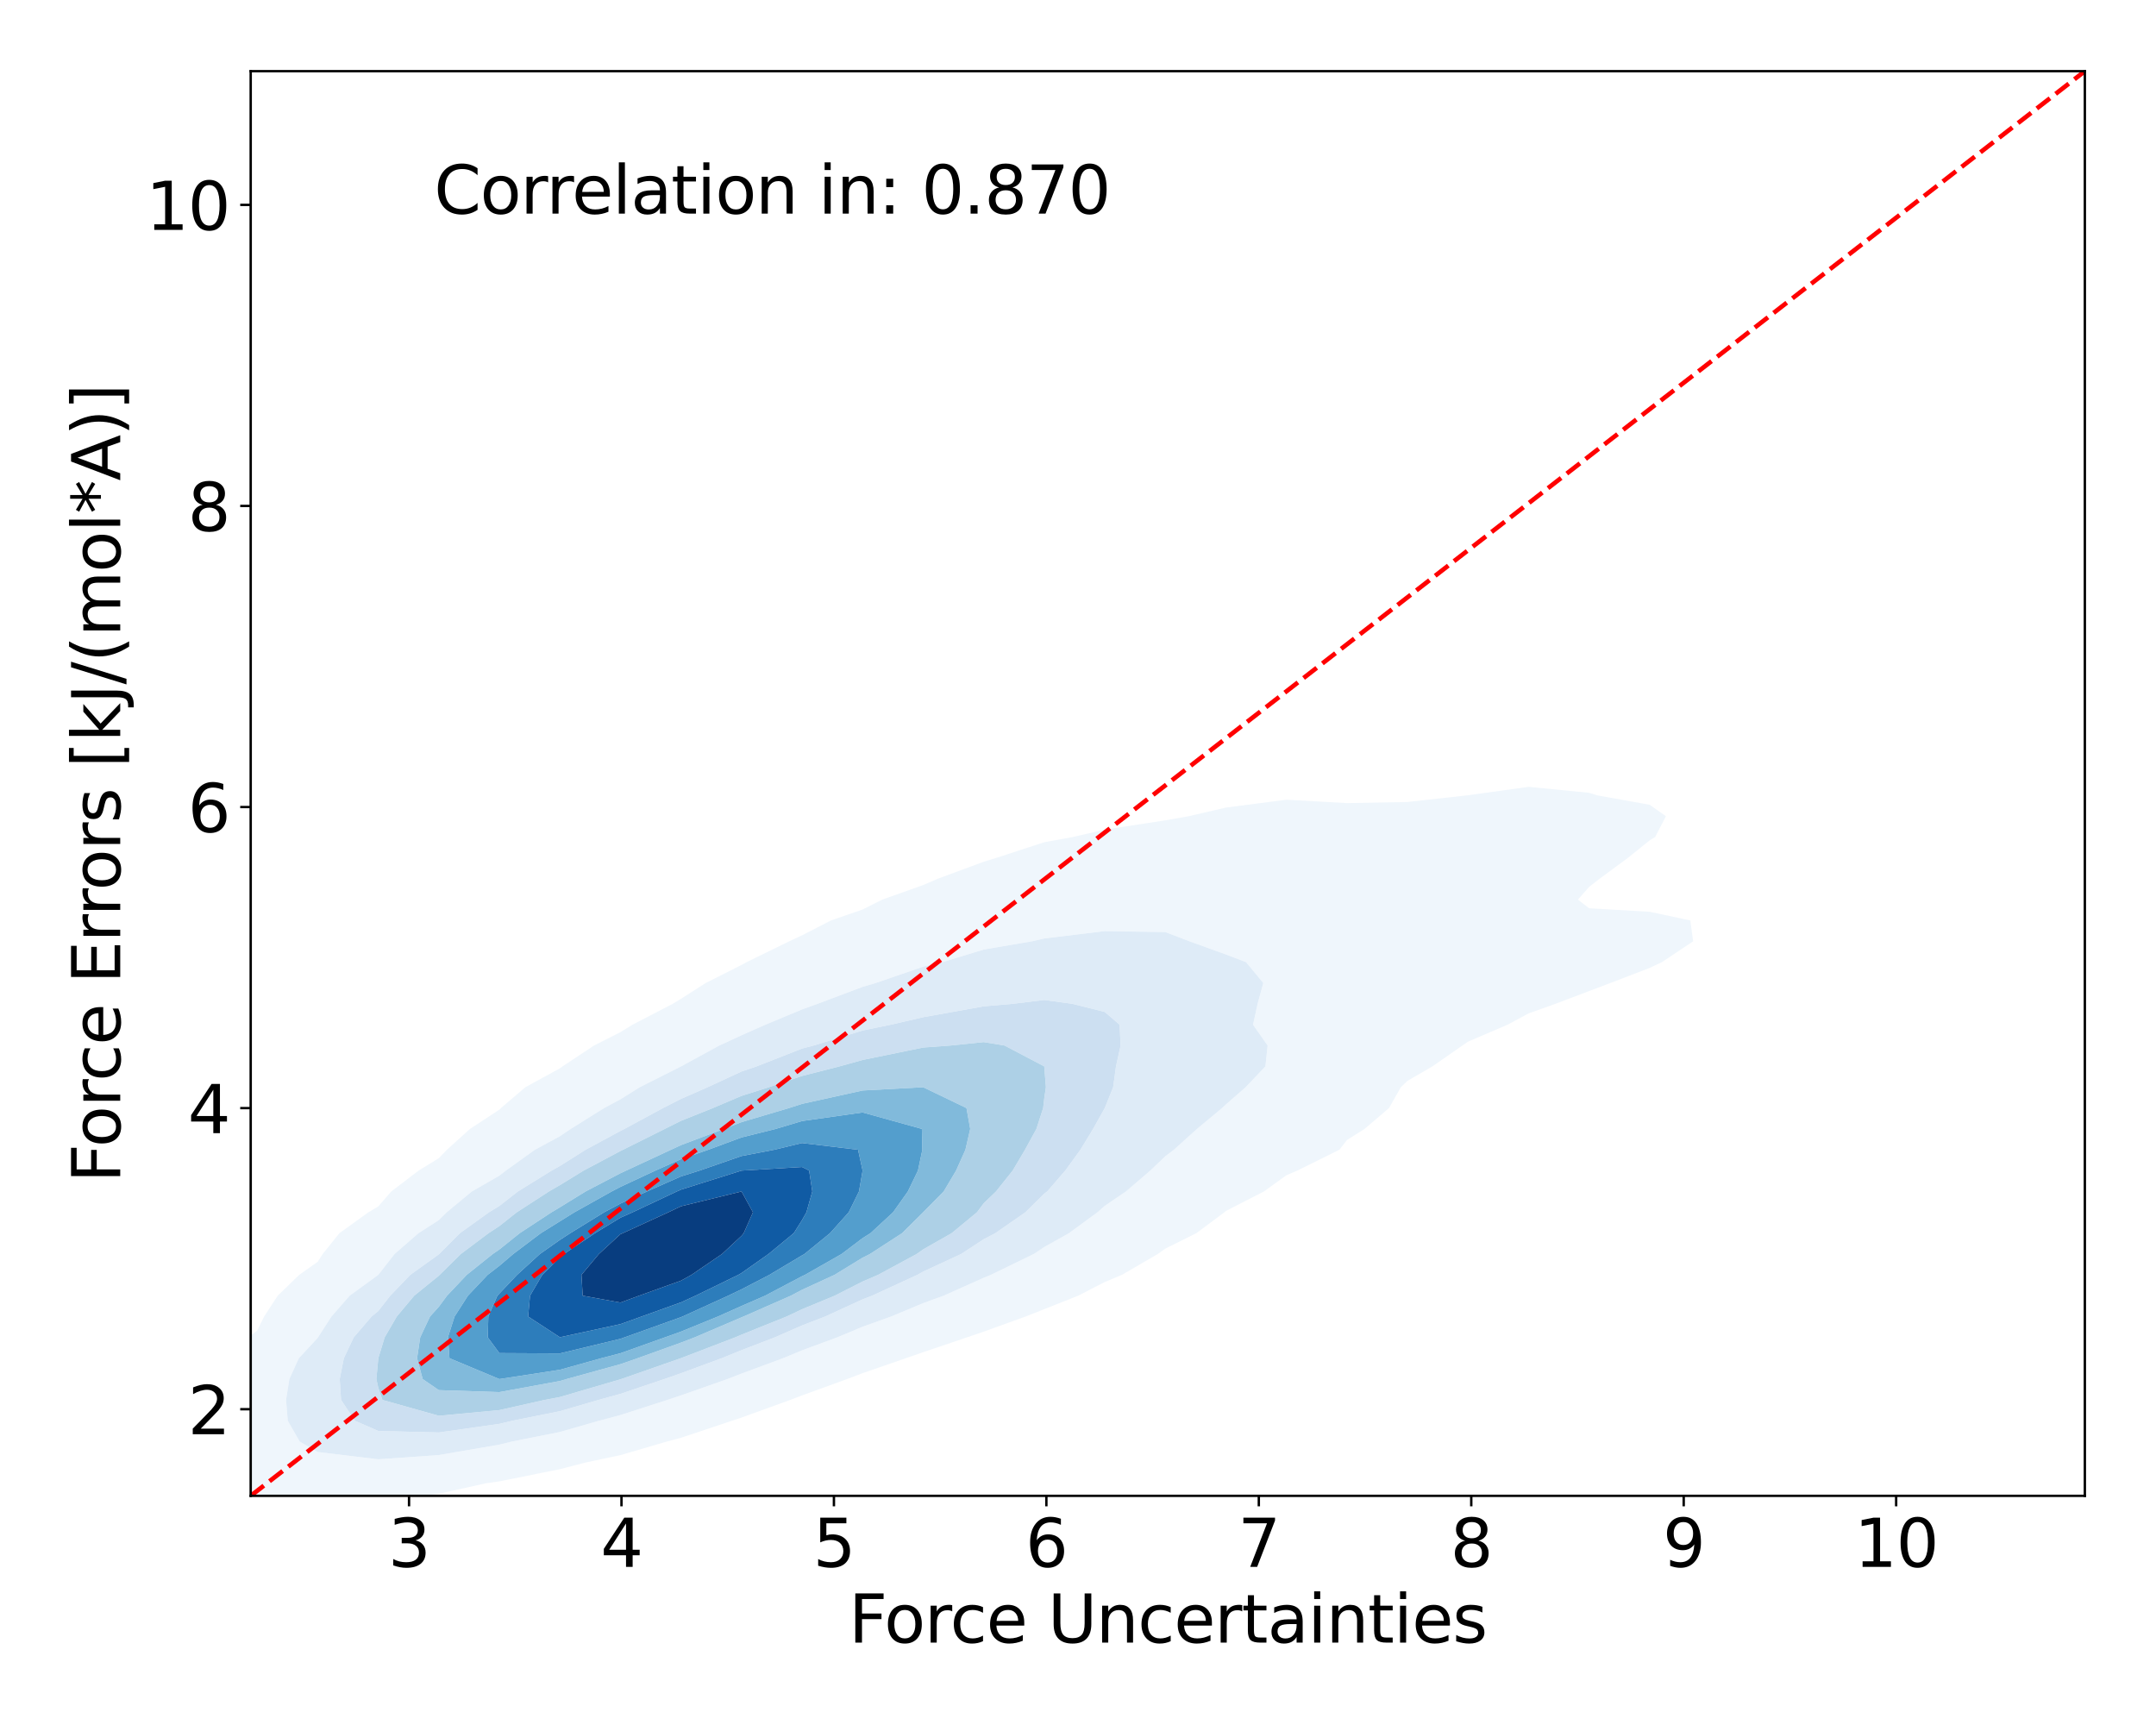 <?xml version="1.0" encoding="utf-8" standalone="no"?>
<!DOCTYPE svg PUBLIC "-//W3C//DTD SVG 1.1//EN"
  "http://www.w3.org/Graphics/SVG/1.1/DTD/svg11.dtd">
<svg xmlns:xlink="http://www.w3.org/1999/xlink" width="720pt" height="576pt" viewBox="0 0 720 576" xmlns="http://www.w3.org/2000/svg" version="1.1">
 <defs>
  <style type="text/css">*{stroke-linejoin: round; stroke-linecap: butt}</style>
 </defs>
 <g id="figure_1">
  <g id="patch_1">
   <path d="M 0 576 
L 720 576 
L 720 0 
L 0 0 
z
" style="fill: #ffffff"/>
  </g>
  <g id="axes_1">
   <g id="patch_2">
    <path d="M 83.72 499.48 
L 696.24 499.48 
L 696.24 23.76 
L 83.72 23.76 
z
" style="fill: #ffffff"/>
   </g>
   <g id="QuadContourSet_1">
    <path d="M 85.888 501.336 
L 106.106 502.157 
L 126.324 501.136 
L 146.543 498.776 
L 162.257 495.293 
L 166.761 494.642 
L 186.979 490.575 
L 195.644 488.332 
L 207.197 485.881 
L 222.624 481.371 
L 227.416 480.09 
L 244.431 474.41 
L 247.634 473.341 
L 263.898 467.45 
L 267.852 465.944 
L 282.857 460.489 
L 288.07 458.511 
L 302.491 453.528 
L 308.288 451.514 
L 322.894 446.567 
L 328.507 444.661 
L 342.48 439.607 
L 348.725 437.141 
L 360.066 432.646 
L 368.943 428.076 
L 374.677 425.685 
L 386.64 418.724 
L 389.161 416.923 
L 399.537 411.764 
L 408.868 404.803 
L 409.379 404.36 
L 422.086 397.842 
L 429.598 392.434 
L 433.214 390.881 
L 447.286 383.92 
L 449.816 380.669 
L 455.7 376.96 
L 463.854 369.999 
L 467.808 363.038 
L 470.034 360.912 
L 478.356 356.077 
L 488.359 349.117 
L 490.252 347.819 
L 503.472 342.156 
L 510.47 338.385 
L 519.419 335.195 
L 530.689 330.925 
L 537.791 328.234 
L 550.907 323.199 
L 554.995 321.274 
L 565.427 314.313 
L 564.481 307.352 
L 550.907 304.458 
L 530.689 303.284 
L 526.95 300.391 
L 530.689 296.151 
L 534.16 293.431 
L 543.612 286.47 
L 550.907 280.607 
L 552.725 279.509 
L 556.343 272.548 
L 550.907 268.724 
L 533.425 265.587 
L 530.689 264.725 
L 510.47 262.739 
L 490.252 265.545 
L 489.929 265.587 
L 470.034 267.795 
L 449.816 268.167 
L 429.598 267.034 
L 409.379 269.665 
L 396.943 272.548 
L 389.161 273.919 
L 368.943 277.02 
L 358.19 279.509 
L 348.725 281.231 
L 332.694 286.47 
L 328.507 287.749 
L 313.166 293.431 
L 308.288 295.536 
L 294.641 300.391 
L 288.07 303.704 
L 277.509 307.352 
L 267.852 312.317 
L 263.57 314.313 
L 249.334 321.274 
L 247.634 322.208 
L 235.68 328.234 
L 227.416 333.521 
L 224.656 335.195 
L 211.245 342.156 
L 207.197 344.65 
L 198.389 349.117 
L 187.858 356.077 
L 186.979 356.727 
L 175.45 363.038 
L 167.288 369.999 
L 166.761 370.527 
L 156.958 376.96 
L 149.254 383.92 
L 146.543 386.734 
L 139.795 390.881 
L 130.672 397.842 
L 126.324 402.827 
L 123.025 404.803 
L 113.364 411.764 
L 107.763 418.724 
L 106.106 421.324 
L 99.926 425.685 
L 92.747 432.646 
L 88.202 439.607 
L 85.888 444.306 
L 82.908 446.567 
L 74.928 453.528 
L 70.415 460.489 
L 67.465 467.45 
L 65.67 474.41 
L 65.67 474.41 
L 65.555 481.371 
L 65.67 481.695 
L 66.85 488.332 
L 70.846 495.293 
z
M 100.087 481.371 
L 96.098 474.41 
L 95.525 467.45 
L 96.624 460.489 
L 99.787 453.528 
L 106.106 446.717 
L 106.183 446.567 
L 110.69 439.607 
L 116.761 432.646 
L 126.324 425.685 
L 126.324 425.685 
L 131.754 418.724 
L 139.76 411.764 
L 146.543 407.407 
L 149.161 404.803 
L 157.57 397.842 
L 166.761 392.565 
L 168.914 390.881 
L 178.621 383.92 
L 186.979 379.398 
L 190.588 376.96 
L 201.726 369.999 
L 207.197 367.07 
L 213.625 363.038 
L 227.416 356.094 
L 227.449 356.077 
L 240.198 349.117 
L 247.634 345.686 
L 255.606 342.156 
L 267.852 337.057 
L 273.001 335.195 
L 288.07 329.523 
L 292.441 328.234 
L 308.288 322.776 
L 314.705 321.274 
L 328.507 317.064 
L 344.598 314.313 
L 348.725 313.362 
L 368.943 310.908 
L 389.161 311.222 
L 397.224 314.313 
L 409.379 318.703 
L 416.128 321.274 
L 421.882 328.234 
L 419.977 335.195 
L 418.462 342.156 
L 423.327 349.117 
L 422.588 356.077 
L 415.983 363.038 
L 409.379 368.807 
L 408.105 369.999 
L 399.735 376.96 
L 392.023 383.92 
L 389.161 386.095 
L 384.147 390.881 
L 376.016 397.842 
L 368.943 402.658 
L 366.492 404.803 
L 357.006 411.764 
L 348.725 416.411 
L 345.238 418.724 
L 330.927 425.685 
L 328.507 426.673 
L 315.156 432.646 
L 308.288 435.141 
L 297.589 439.607 
L 288.07 443.015 
L 279.585 446.567 
L 267.852 450.894 
L 261.509 453.528 
L 247.634 458.659 
L 242.903 460.489 
L 227.416 465.941 
L 222.881 467.45 
L 207.197 472.51 
L 200.042 474.41 
L 186.979 478.165 
L 170.888 481.371 
L 166.761 482.39 
L 146.543 485.858 
L 126.324 487.284 
L 106.106 484.849 
z
" clip-path="url(#p68a7471d21)" style="fill: #eff6fc"/>
    <path d="M 106.106 484.849 
L 126.324 487.284 
L 146.543 485.858 
L 166.761 482.39 
L 170.888 481.371 
L 186.979 478.165 
L 200.042 474.41 
L 207.197 472.51 
L 222.881 467.45 
L 227.416 465.941 
L 242.903 460.489 
L 247.634 458.659 
L 261.509 453.528 
L 267.852 450.894 
L 279.585 446.567 
L 288.07 443.015 
L 297.589 439.607 
L 308.288 435.141 
L 315.156 432.646 
L 328.507 426.673 
L 330.927 425.685 
L 345.238 418.724 
L 348.725 416.411 
L 357.006 411.764 
L 366.492 404.803 
L 368.943 402.658 
L 376.016 397.842 
L 384.147 390.881 
L 389.161 386.095 
L 392.023 383.92 
L 399.735 376.96 
L 408.105 369.999 
L 409.379 368.807 
L 415.983 363.038 
L 422.588 356.077 
L 423.327 349.117 
L 418.462 342.156 
L 419.977 335.195 
L 421.882 328.234 
L 416.128 321.274 
L 409.379 318.703 
L 397.224 314.313 
L 389.161 311.222 
L 368.943 310.908 
L 348.725 313.362 
L 344.598 314.313 
L 328.507 317.064 
L 314.705 321.274 
L 308.288 322.776 
L 292.441 328.234 
L 288.07 329.523 
L 273.001 335.195 
L 267.852 337.057 
L 255.606 342.156 
L 247.634 345.686 
L 240.198 349.117 
L 227.449 356.077 
L 227.416 356.094 
L 213.625 363.038 
L 207.197 367.07 
L 201.726 369.999 
L 190.588 376.96 
L 186.979 379.398 
L 178.621 383.92 
L 168.914 390.881 
L 166.761 392.565 
L 157.57 397.842 
L 149.161 404.803 
L 146.543 407.407 
L 139.76 411.764 
L 131.754 418.724 
L 126.324 425.685 
L 126.324 425.685 
L 116.761 432.646 
L 110.69 439.607 
L 106.183 446.567 
L 106.106 446.717 
L 99.787 453.528 
L 96.624 460.489 
L 95.525 467.45 
L 96.098 474.41 
L 100.087 481.371 
z
M 118.521 474.41 
L 113.894 467.45 
L 113.448 460.489 
L 114.819 453.528 
L 118.117 446.567 
L 124.074 439.607 
L 126.324 437.766 
L 130.325 432.646 
L 137.014 425.685 
L 146.543 418.837 
L 146.657 418.724 
L 153.596 411.764 
L 163.279 404.803 
L 166.761 402.67 
L 172.951 397.842 
L 184.196 390.881 
L 186.979 389.328 
L 195.55 383.92 
L 207.197 377.632 
L 208.525 376.96 
L 221.392 369.999 
L 227.416 366.932 
L 236.301 363.038 
L 247.634 357.781 
L 252.662 356.077 
L 267.852 350.12 
L 271.692 349.117 
L 288.07 344.092 
L 297.495 342.156 
L 308.288 339.655 
L 328.507 336.029 
L 338.134 335.195 
L 348.725 333.899 
L 358.158 335.195 
L 368.943 337.902 
L 373.892 342.156 
L 374.231 349.117 
L 372.687 356.077 
L 371.743 363.038 
L 368.943 369.999 
L 368.943 369.999 
L 365.046 376.96 
L 360.809 383.92 
L 355.749 390.881 
L 349.723 397.842 
L 348.725 398.588 
L 342.43 404.803 
L 332.409 411.764 
L 328.507 413.805 
L 320.982 418.724 
L 308.288 424.606 
L 306.371 425.685 
L 291.257 432.646 
L 288.07 433.877 
L 275.563 439.607 
L 267.852 442.586 
L 258.747 446.567 
L 247.634 450.839 
L 241.013 453.528 
L 227.416 458.543 
L 221.856 460.489 
L 207.197 465.432 
L 199.89 467.45 
L 186.979 471.219 
L 171.082 474.41 
L 166.761 475.441 
L 146.543 478.323 
L 126.324 477.816 
z
" clip-path="url(#p68a7471d21)" style="fill: #deebf7"/>
    <path d="M 126.324 477.816 
L 146.543 478.323 
L 166.761 475.441 
L 171.082 474.41 
L 186.979 471.219 
L 199.89 467.45 
L 207.197 465.432 
L 221.856 460.489 
L 227.416 458.543 
L 241.013 453.528 
L 247.634 450.839 
L 258.747 446.567 
L 267.852 442.586 
L 275.563 439.607 
L 288.07 433.877 
L 291.257 432.646 
L 306.371 425.685 
L 308.288 424.606 
L 320.982 418.724 
L 328.507 413.805 
L 332.409 411.764 
L 342.43 404.803 
L 348.725 398.588 
L 349.723 397.842 
L 355.749 390.881 
L 360.809 383.92 
L 365.046 376.96 
L 368.943 369.999 
L 368.943 369.999 
L 371.743 363.038 
L 372.687 356.077 
L 374.231 349.117 
L 373.892 342.156 
L 368.943 337.902 
L 358.158 335.195 
L 348.725 333.899 
L 338.134 335.195 
L 328.507 336.029 
L 308.288 339.655 
L 297.495 342.156 
L 288.07 344.092 
L 271.692 349.117 
L 267.852 350.12 
L 252.662 356.077 
L 247.634 357.781 
L 236.301 363.038 
L 227.416 366.932 
L 221.392 369.999 
L 208.525 376.96 
L 207.197 377.632 
L 195.55 383.92 
L 186.979 389.328 
L 184.196 390.881 
L 172.951 397.842 
L 166.761 402.67 
L 163.279 404.803 
L 153.596 411.764 
L 146.657 418.724 
L 146.543 418.837 
L 137.014 425.685 
L 130.325 432.646 
L 126.324 437.766 
L 124.074 439.607 
L 118.117 446.567 
L 114.819 453.528 
L 113.448 460.489 
L 113.894 467.45 
L 118.521 474.41 
z
M 127.7 467.45 
L 126.324 463.353 
L 125.689 460.489 
L 126.324 453.73 
L 126.338 453.528 
L 128.454 446.567 
L 132.499 439.607 
L 138.322 432.646 
L 146.543 425.987 
L 146.829 425.685 
L 153.895 418.724 
L 163.157 411.764 
L 166.761 409.406 
L 172.56 404.803 
L 183.317 397.842 
L 186.979 395.719 
L 194.881 390.881 
L 207.197 384.33 
L 208.05 383.92 
L 221.996 376.96 
L 227.416 374.255 
L 238.042 369.999 
L 247.634 365.928 
L 256.77 363.038 
L 267.852 359.276 
L 280.348 356.077 
L 288.07 353.937 
L 308.288 349.788 
L 317.39 349.117 
L 328.507 347.968 
L 335.475 349.117 
L 348.725 356.077 
L 348.725 356.077 
L 349.28 363.038 
L 348.725 366.798 
L 348.359 369.999 
L 346.113 376.96 
L 342.305 383.92 
L 338.181 390.881 
L 332.624 397.842 
L 328.507 401.805 
L 326.254 404.803 
L 317.827 411.764 
L 308.288 417.189 
L 306.137 418.724 
L 293.252 425.685 
L 288.07 427.919 
L 278.768 432.646 
L 267.852 437.168 
L 262.689 439.607 
L 247.634 445.659 
L 245.51 446.567 
L 227.416 453.506 
L 227.353 453.528 
L 207.436 460.489 
L 207.197 460.569 
L 186.979 466.482 
L 181.884 467.45 
L 166.761 470.847 
L 146.543 472.745 
z
" clip-path="url(#p68a7471d21)" style="fill: #ccdff1"/>
    <path d="M 146.543 472.745 
L 166.761 470.847 
L 181.884 467.45 
L 186.979 466.482 
L 207.197 460.569 
L 207.436 460.489 
L 227.353 453.528 
L 227.416 453.506 
L 245.51 446.567 
L 247.634 445.659 
L 262.689 439.607 
L 267.852 437.168 
L 278.768 432.646 
L 288.07 427.919 
L 293.252 425.685 
L 306.137 418.724 
L 308.288 417.189 
L 317.827 411.764 
L 326.254 404.803 
L 328.507 401.805 
L 332.624 397.842 
L 338.181 390.881 
L 342.305 383.92 
L 346.113 376.96 
L 348.359 369.999 
L 348.725 366.798 
L 349.28 363.038 
L 348.725 356.077 
L 348.725 356.077 
L 335.475 349.117 
L 328.507 347.968 
L 317.39 349.117 
L 308.288 349.788 
L 288.07 353.937 
L 280.348 356.077 
L 267.852 359.276 
L 256.77 363.038 
L 247.634 365.928 
L 238.042 369.999 
L 227.416 374.255 
L 221.996 376.96 
L 208.05 383.92 
L 207.197 384.33 
L 194.881 390.881 
L 186.979 395.719 
L 183.317 397.842 
L 172.56 404.803 
L 166.761 409.406 
L 163.157 411.764 
L 153.895 418.724 
L 146.829 425.685 
L 146.543 425.987 
L 138.322 432.646 
L 132.499 439.607 
L 128.454 446.567 
L 126.338 453.528 
L 126.324 453.73 
L 125.689 460.489 
L 126.324 463.353 
L 127.7 467.45 
z
M 141.155 460.489 
L 139.281 453.528 
L 140.326 446.567 
L 143.6 439.607 
L 146.543 436.358 
L 149.283 432.646 
L 155.876 425.685 
L 164.568 418.724 
L 166.761 417.218 
L 173.57 411.764 
L 184.176 404.803 
L 186.979 403.126 
L 195.566 397.842 
L 207.197 391.76 
L 209.081 390.881 
L 224.067 383.92 
L 227.416 382.366 
L 241.778 376.96 
L 247.634 374.69 
L 263.48 369.999 
L 267.852 368.591 
L 288.07 364.13 
L 308.288 363.038 
L 322.756 369.999 
L 324.004 376.96 
L 322.404 383.92 
L 319.283 390.881 
L 315.15 397.842 
L 308.288 404.802 
L 308.287 404.803 
L 301.269 411.764 
L 290.53 418.724 
L 288.07 419.958 
L 278.704 425.685 
L 267.852 430.676 
L 264.119 432.646 
L 248.292 439.607 
L 247.634 439.871 
L 231.979 446.567 
L 227.416 448.317 
L 212.925 453.528 
L 207.197 455.522 
L 189.188 460.489 
L 186.979 461.137 
L 166.761 464.84 
L 146.543 464.181 
z
" clip-path="url(#p68a7471d21)" style="fill: #add0e6"/>
    <path d="M 146.543 464.181 
L 166.761 464.84 
L 186.979 461.137 
L 189.188 460.489 
L 207.197 455.522 
L 212.925 453.528 
L 227.416 448.317 
L 231.979 446.567 
L 247.634 439.871 
L 248.292 439.607 
L 264.119 432.646 
L 267.852 430.676 
L 278.704 425.685 
L 288.07 419.958 
L 290.53 418.724 
L 301.269 411.764 
L 308.287 404.803 
L 308.288 404.802 
L 315.15 397.842 
L 319.283 390.881 
L 322.404 383.92 
L 324.004 376.96 
L 322.756 369.999 
L 308.288 363.038 
L 288.07 364.13 
L 267.852 368.591 
L 263.48 369.999 
L 247.634 374.69 
L 241.778 376.96 
L 227.416 382.366 
L 224.067 383.92 
L 209.081 390.881 
L 207.197 391.76 
L 195.566 397.842 
L 186.979 403.126 
L 184.176 404.803 
L 173.57 411.764 
L 166.761 417.218 
L 164.568 418.724 
L 155.876 425.685 
L 149.283 432.646 
L 146.543 436.358 
L 143.6 439.607 
L 140.326 446.567 
L 139.281 453.528 
L 141.155 460.489 
z
M 150.102 453.528 
L 149.575 446.567 
L 151.797 439.607 
L 156.261 432.646 
L 162.855 425.685 
L 166.761 422.672 
L 171.395 418.724 
L 180.625 411.764 
L 186.979 407.815 
L 191.821 404.803 
L 204.275 397.842 
L 207.197 396.314 
L 218.846 390.881 
L 227.416 387.079 
L 236.527 383.92 
L 247.634 379.808 
L 259.047 376.96 
L 267.852 374.327 
L 288.07 371.466 
L 307.855 376.96 
L 308.021 383.92 
L 306.554 390.881 
L 303.183 397.842 
L 298.242 404.803 
L 290.716 411.764 
L 288.07 413.432 
L 281.064 418.724 
L 268.838 425.685 
L 267.852 426.139 
L 255.52 432.646 
L 247.634 436.082 
L 239.744 439.607 
L 227.416 444.64 
L 222.032 446.567 
L 207.197 451.869 
L 200.8 453.528 
L 186.979 457.387 
L 166.761 460.489 
z
" clip-path="url(#p68a7471d21)" style="fill: #81badb"/>
    <path d="M 166.761 460.489 
L 186.979 457.387 
L 200.8 453.528 
L 207.197 451.869 
L 222.032 446.567 
L 227.416 444.64 
L 239.744 439.607 
L 247.634 436.082 
L 255.52 432.646 
L 267.852 426.139 
L 268.838 425.685 
L 281.064 418.724 
L 288.07 413.432 
L 290.716 411.764 
L 298.242 404.803 
L 303.183 397.842 
L 306.554 390.881 
L 308.021 383.92 
L 307.855 376.96 
L 288.07 371.466 
L 267.852 374.327 
L 259.047 376.96 
L 247.634 379.808 
L 236.527 383.92 
L 227.416 387.079 
L 218.846 390.881 
L 207.197 396.314 
L 204.275 397.842 
L 191.821 404.803 
L 186.979 407.815 
L 180.625 411.764 
L 171.395 418.724 
L 166.761 422.672 
L 162.855 425.685 
L 156.261 432.646 
L 151.797 439.607 
L 149.575 446.567 
L 150.102 453.528 
z
M 162.885 446.567 
L 163.078 439.607 
L 166.094 432.646 
L 166.761 431.942 
L 172.679 425.685 
L 180.297 418.724 
L 186.979 414.024 
L 190.456 411.764 
L 201.752 404.803 
L 207.197 401.89 
L 216.065 397.842 
L 227.416 392.823 
L 233.596 390.881 
L 247.634 386.017 
L 258.53 383.92 
L 267.852 381.674 
L 286.548 383.92 
L 288.07 390.881 
L 286.858 397.842 
L 283.432 404.803 
L 277.197 411.764 
L 268.656 418.724 
L 267.852 419.178 
L 256.961 425.685 
L 247.634 430.523 
L 243.191 432.646 
L 227.924 439.607 
L 227.416 439.814 
L 208.551 446.567 
L 207.197 447.051 
L 186.979 451.921 
L 166.761 451.814 
z
" clip-path="url(#p68a7471d21)" style="fill: #539ecd"/>
    <path d="M 166.761 451.814 
L 186.979 451.921 
L 207.197 447.051 
L 208.551 446.567 
L 227.416 439.814 
L 227.924 439.607 
L 243.191 432.646 
L 247.634 430.523 
L 256.961 425.685 
L 267.852 419.178 
L 268.656 418.724 
L 277.197 411.764 
L 283.432 404.803 
L 286.858 397.842 
L 288.07 390.881 
L 286.548 383.92 
L 267.852 381.674 
L 258.53 383.92 
L 247.634 386.017 
L 233.596 390.881 
L 227.416 392.823 
L 216.065 397.842 
L 207.197 401.89 
L 201.752 404.803 
L 190.456 411.764 
L 186.979 414.024 
L 180.297 418.724 
L 172.679 425.685 
L 166.761 431.942 
L 166.094 432.646 
L 163.078 439.607 
L 162.885 446.567 
z
M 176.368 439.607 
L 177.008 432.646 
L 181.092 425.685 
L 186.979 419.773 
L 188.342 418.724 
L 198.712 411.764 
L 207.197 406.609 
L 211.246 404.803 
L 226.038 397.842 
L 227.416 397.233 
L 247.634 390.881 
L 247.634 390.881 
L 267.852 389.677 
L 270.21 390.881 
L 271.274 397.842 
L 269.309 404.803 
L 267.852 407.381 
L 265.089 411.764 
L 256.646 418.724 
L 247.634 425.075 
L 246.58 425.685 
L 232.286 432.646 
L 227.416 434.872 
L 214.227 439.607 
L 207.197 442.143 
L 186.979 446.524 
z
" clip-path="url(#p68a7471d21)" style="fill: #2d7dbb"/>
    <path d="M 186.979 446.524 
L 207.197 442.143 
L 214.227 439.607 
L 227.416 434.872 
L 232.286 432.646 
L 246.58 425.685 
L 247.634 425.075 
L 256.646 418.724 
L 265.089 411.764 
L 267.852 407.381 
L 269.309 404.803 
L 271.274 397.842 
L 270.21 390.881 
L 267.852 389.677 
L 247.634 390.881 
L 247.634 390.881 
L 227.416 397.233 
L 226.038 397.842 
L 211.246 404.803 
L 207.197 406.609 
L 198.712 411.764 
L 188.342 418.724 
L 186.979 419.773 
L 181.092 425.685 
L 177.008 432.646 
L 176.368 439.607 
z
M 194.593 432.646 
L 194.178 425.685 
L 200.002 418.724 
L 207.197 412.106 
L 207.997 411.764 
L 223.186 404.803 
L 227.416 402.788 
L 247.634 397.842 
L 251.458 404.803 
L 248.365 411.764 
L 247.634 412.65 
L 241.126 418.724 
L 230.922 425.685 
L 227.416 427.626 
L 213.436 432.646 
L 207.197 434.948 
z
" clip-path="url(#p68a7471d21)" style="fill: #105ba4"/>
    <path d="M 207.197 434.948 
L 213.436 432.646 
L 227.416 427.626 
L 230.922 425.685 
L 241.126 418.724 
L 247.634 412.65 
L 248.365 411.764 
L 251.458 404.803 
L 247.634 397.842 
L 227.416 402.788 
L 223.186 404.803 
L 207.997 411.764 
L 207.197 412.106 
L 200.002 418.724 
L 194.178 425.685 
L 194.593 432.646 
z
" clip-path="url(#p68a7471d21)" style="fill: #083d7f"/>
   </g>
   <g id="matplotlib.axis_1">
    <g id="xtick_1">
     <g id="line2d_1">
      <defs>
       <path id="m6b525b930f" d="M 0 0 
L 0 3.5 
" style="stroke: #000000; stroke-width: 0.8"/>
      </defs>
      <g>
       <use xlink:href="#m6b525b930f" x="136.599" y="499.48" style="stroke: #000000; stroke-width: 0.8"/>
      </g>
     </g>
     <g id="text_1">
      <!-- 3 -->
      <g transform="translate(129.6 523.197) scale(0.22 -0.22)">
       <defs>
        <path id="DejaVuSans-33" d="M 2597 2516 
Q 3050 2419 3304 2112 
Q 3559 1806 3559 1356 
Q 3559 666 3084 287 
Q 2609 -91 1734 -91 
Q 1441 -91 1130 -33 
Q 819 25 488 141 
L 488 750 
Q 750 597 1062 519 
Q 1375 441 1716 441 
Q 2309 441 2620 675 
Q 2931 909 2931 1356 
Q 2931 1769 2642 2001 
Q 2353 2234 1838 2234 
L 1294 2234 
L 1294 2753 
L 1863 2753 
Q 2328 2753 2575 2939 
Q 2822 3125 2822 3475 
Q 2822 3834 2567 4026 
Q 2313 4219 1838 4219 
Q 1578 4219 1281 4162 
Q 984 4106 628 3988 
L 628 4550 
Q 988 4650 1302 4700 
Q 1616 4750 1894 4750 
Q 2613 4750 3031 4423 
Q 3450 4097 3450 3541 
Q 3450 3153 3228 2886 
Q 3006 2619 2597 2516 
z
" transform="scale(0.016)"/>
       </defs>
       <use xlink:href="#DejaVuSans-33"/>
      </g>
     </g>
    </g>
    <g id="xtick_2">
     <g id="line2d_2">
      <g>
       <use xlink:href="#m6b525b930f" x="207.546" y="499.48" style="stroke: #000000; stroke-width: 0.8"/>
      </g>
     </g>
     <g id="text_2">
      <!-- 4 -->
      <g transform="translate(200.547 523.197) scale(0.22 -0.22)">
       <defs>
        <path id="DejaVuSans-34" d="M 2419 4116 
L 825 1625 
L 2419 1625 
L 2419 4116 
z
M 2253 4666 
L 3047 4666 
L 3047 1625 
L 3713 1625 
L 3713 1100 
L 3047 1100 
L 3047 0 
L 2419 0 
L 2419 1100 
L 313 1100 
L 313 1709 
L 2253 4666 
z
" transform="scale(0.016)"/>
       </defs>
       <use xlink:href="#DejaVuSans-34"/>
      </g>
     </g>
    </g>
    <g id="xtick_3">
     <g id="line2d_3">
      <g>
       <use xlink:href="#m6b525b930f" x="278.492" y="499.48" style="stroke: #000000; stroke-width: 0.8"/>
      </g>
     </g>
     <g id="text_3">
      <!-- 5 -->
      <g transform="translate(271.493 523.197) scale(0.22 -0.22)">
       <defs>
        <path id="DejaVuSans-35" d="M 691 4666 
L 3169 4666 
L 3169 4134 
L 1269 4134 
L 1269 2991 
Q 1406 3038 1543 3061 
Q 1681 3084 1819 3084 
Q 2600 3084 3056 2656 
Q 3513 2228 3513 1497 
Q 3513 744 3044 326 
Q 2575 -91 1722 -91 
Q 1428 -91 1123 -41 
Q 819 9 494 109 
L 494 744 
Q 775 591 1075 516 
Q 1375 441 1709 441 
Q 2250 441 2565 725 
Q 2881 1009 2881 1497 
Q 2881 1984 2565 2268 
Q 2250 2553 1709 2553 
Q 1456 2553 1204 2497 
Q 953 2441 691 2322 
L 691 4666 
z
" transform="scale(0.016)"/>
       </defs>
       <use xlink:href="#DejaVuSans-35"/>
      </g>
     </g>
    </g>
    <g id="xtick_4">
     <g id="line2d_4">
      <g>
       <use xlink:href="#m6b525b930f" x="349.438" y="499.48" style="stroke: #000000; stroke-width: 0.8"/>
      </g>
     </g>
     <g id="text_4">
      <!-- 6 -->
      <g transform="translate(342.439 523.197) scale(0.22 -0.22)">
       <defs>
        <path id="DejaVuSans-36" d="M 2113 2584 
Q 1688 2584 1439 2293 
Q 1191 2003 1191 1497 
Q 1191 994 1439 701 
Q 1688 409 2113 409 
Q 2538 409 2786 701 
Q 3034 994 3034 1497 
Q 3034 2003 2786 2293 
Q 2538 2584 2113 2584 
z
M 3366 4563 
L 3366 3988 
Q 3128 4100 2886 4159 
Q 2644 4219 2406 4219 
Q 1781 4219 1451 3797 
Q 1122 3375 1075 2522 
Q 1259 2794 1537 2939 
Q 1816 3084 2150 3084 
Q 2853 3084 3261 2657 
Q 3669 2231 3669 1497 
Q 3669 778 3244 343 
Q 2819 -91 2113 -91 
Q 1303 -91 875 529 
Q 447 1150 447 2328 
Q 447 3434 972 4092 
Q 1497 4750 2381 4750 
Q 2619 4750 2861 4703 
Q 3103 4656 3366 4563 
z
" transform="scale(0.016)"/>
       </defs>
       <use xlink:href="#DejaVuSans-36"/>
      </g>
     </g>
    </g>
    <g id="xtick_5">
     <g id="line2d_5">
      <g>
       <use xlink:href="#m6b525b930f" x="420.384" y="499.48" style="stroke: #000000; stroke-width: 0.8"/>
      </g>
     </g>
     <g id="text_5">
      <!-- 7 -->
      <g transform="translate(413.386 523.197) scale(0.22 -0.22)">
       <defs>
        <path id="DejaVuSans-37" d="M 525 4666 
L 3525 4666 
L 3525 4397 
L 1831 0 
L 1172 0 
L 2766 4134 
L 525 4134 
L 525 4666 
z
" transform="scale(0.016)"/>
       </defs>
       <use xlink:href="#DejaVuSans-37"/>
      </g>
     </g>
    </g>
    <g id="xtick_6">
     <g id="line2d_6">
      <g>
       <use xlink:href="#m6b525b930f" x="491.331" y="499.48" style="stroke: #000000; stroke-width: 0.8"/>
      </g>
     </g>
     <g id="text_6">
      <!-- 8 -->
      <g transform="translate(484.332 523.197) scale(0.22 -0.22)">
       <defs>
        <path id="DejaVuSans-38" d="M 2034 2216 
Q 1584 2216 1326 1975 
Q 1069 1734 1069 1313 
Q 1069 891 1326 650 
Q 1584 409 2034 409 
Q 2484 409 2743 651 
Q 3003 894 3003 1313 
Q 3003 1734 2745 1975 
Q 2488 2216 2034 2216 
z
M 1403 2484 
Q 997 2584 770 2862 
Q 544 3141 544 3541 
Q 544 4100 942 4425 
Q 1341 4750 2034 4750 
Q 2731 4750 3128 4425 
Q 3525 4100 3525 3541 
Q 3525 3141 3298 2862 
Q 3072 2584 2669 2484 
Q 3125 2378 3379 2068 
Q 3634 1759 3634 1313 
Q 3634 634 3220 271 
Q 2806 -91 2034 -91 
Q 1263 -91 848 271 
Q 434 634 434 1313 
Q 434 1759 690 2068 
Q 947 2378 1403 2484 
z
M 1172 3481 
Q 1172 3119 1398 2916 
Q 1625 2713 2034 2713 
Q 2441 2713 2670 2916 
Q 2900 3119 2900 3481 
Q 2900 3844 2670 4047 
Q 2441 4250 2034 4250 
Q 1625 4250 1398 4047 
Q 1172 3844 1172 3481 
z
" transform="scale(0.016)"/>
       </defs>
       <use xlink:href="#DejaVuSans-38"/>
      </g>
     </g>
    </g>
    <g id="xtick_7">
     <g id="line2d_7">
      <g>
       <use xlink:href="#m6b525b930f" x="562.277" y="499.48" style="stroke: #000000; stroke-width: 0.8"/>
      </g>
     </g>
     <g id="text_7">
      <!-- 9 -->
      <g transform="translate(555.278 523.197) scale(0.22 -0.22)">
       <defs>
        <path id="DejaVuSans-39" d="M 703 97 
L 703 672 
Q 941 559 1184 500 
Q 1428 441 1663 441 
Q 2288 441 2617 861 
Q 2947 1281 2994 2138 
Q 2813 1869 2534 1725 
Q 2256 1581 1919 1581 
Q 1219 1581 811 2004 
Q 403 2428 403 3163 
Q 403 3881 828 4315 
Q 1253 4750 1959 4750 
Q 2769 4750 3195 4129 
Q 3622 3509 3622 2328 
Q 3622 1225 3098 567 
Q 2575 -91 1691 -91 
Q 1453 -91 1209 -44 
Q 966 3 703 97 
z
M 1959 2075 
Q 2384 2075 2632 2365 
Q 2881 2656 2881 3163 
Q 2881 3666 2632 3958 
Q 2384 4250 1959 4250 
Q 1534 4250 1286 3958 
Q 1038 3666 1038 3163 
Q 1038 2656 1286 2365 
Q 1534 2075 1959 2075 
z
" transform="scale(0.016)"/>
       </defs>
       <use xlink:href="#DejaVuSans-39"/>
      </g>
     </g>
    </g>
    <g id="xtick_8">
     <g id="line2d_8">
      <g>
       <use xlink:href="#m6b525b930f" x="633.223" y="499.48" style="stroke: #000000; stroke-width: 0.8"/>
      </g>
     </g>
     <g id="text_8">
      <!-- 10 -->
      <g transform="translate(619.226 523.197) scale(0.22 -0.22)">
       <defs>
        <path id="DejaVuSans-31" d="M 794 531 
L 1825 531 
L 1825 4091 
L 703 3866 
L 703 4441 
L 1819 4666 
L 2450 4666 
L 2450 531 
L 3481 531 
L 3481 0 
L 794 0 
L 794 531 
z
" transform="scale(0.016)"/>
        <path id="DejaVuSans-30" d="M 2034 4250 
Q 1547 4250 1301 3770 
Q 1056 3291 1056 2328 
Q 1056 1369 1301 889 
Q 1547 409 2034 409 
Q 2525 409 2770 889 
Q 3016 1369 3016 2328 
Q 3016 3291 2770 3770 
Q 2525 4250 2034 4250 
z
M 2034 4750 
Q 2819 4750 3233 4129 
Q 3647 3509 3647 2328 
Q 3647 1150 3233 529 
Q 2819 -91 2034 -91 
Q 1250 -91 836 529 
Q 422 1150 422 2328 
Q 422 3509 836 4129 
Q 1250 4750 2034 4750 
z
" transform="scale(0.016)"/>
       </defs>
       <use xlink:href="#DejaVuSans-31"/>
       <use xlink:href="#DejaVuSans-30" x="63.623"/>
      </g>
     </g>
    </g>
    <g id="text_9">
     <!-- Force Uncertainties -->
     <g transform="translate(283.426 548.488) scale(0.22 -0.22)">
      <defs>
       <path id="DejaVuSans-46" d="M 628 4666 
L 3309 4666 
L 3309 4134 
L 1259 4134 
L 1259 2759 
L 3109 2759 
L 3109 2228 
L 1259 2228 
L 1259 0 
L 628 0 
L 628 4666 
z
" transform="scale(0.016)"/>
       <path id="DejaVuSans-6f" d="M 1959 3097 
Q 1497 3097 1228 2736 
Q 959 2375 959 1747 
Q 959 1119 1226 758 
Q 1494 397 1959 397 
Q 2419 397 2687 759 
Q 2956 1122 2956 1747 
Q 2956 2369 2687 2733 
Q 2419 3097 1959 3097 
z
M 1959 3584 
Q 2709 3584 3137 3096 
Q 3566 2609 3566 1747 
Q 3566 888 3137 398 
Q 2709 -91 1959 -91 
Q 1206 -91 779 398 
Q 353 888 353 1747 
Q 353 2609 779 3096 
Q 1206 3584 1959 3584 
z
" transform="scale(0.016)"/>
       <path id="DejaVuSans-72" d="M 2631 2963 
Q 2534 3019 2420 3045 
Q 2306 3072 2169 3072 
Q 1681 3072 1420 2755 
Q 1159 2438 1159 1844 
L 1159 0 
L 581 0 
L 581 3500 
L 1159 3500 
L 1159 2956 
Q 1341 3275 1631 3429 
Q 1922 3584 2338 3584 
Q 2397 3584 2469 3576 
Q 2541 3569 2628 3553 
L 2631 2963 
z
" transform="scale(0.016)"/>
       <path id="DejaVuSans-63" d="M 3122 3366 
L 3122 2828 
Q 2878 2963 2633 3030 
Q 2388 3097 2138 3097 
Q 1578 3097 1268 2742 
Q 959 2388 959 1747 
Q 959 1106 1268 751 
Q 1578 397 2138 397 
Q 2388 397 2633 464 
Q 2878 531 3122 666 
L 3122 134 
Q 2881 22 2623 -34 
Q 2366 -91 2075 -91 
Q 1284 -91 818 406 
Q 353 903 353 1747 
Q 353 2603 823 3093 
Q 1294 3584 2113 3584 
Q 2378 3584 2631 3529 
Q 2884 3475 3122 3366 
z
" transform="scale(0.016)"/>
       <path id="DejaVuSans-65" d="M 3597 1894 
L 3597 1613 
L 953 1613 
Q 991 1019 1311 708 
Q 1631 397 2203 397 
Q 2534 397 2845 478 
Q 3156 559 3463 722 
L 3463 178 
Q 3153 47 2828 -22 
Q 2503 -91 2169 -91 
Q 1331 -91 842 396 
Q 353 884 353 1716 
Q 353 2575 817 3079 
Q 1281 3584 2069 3584 
Q 2775 3584 3186 3129 
Q 3597 2675 3597 1894 
z
M 3022 2063 
Q 3016 2534 2758 2815 
Q 2500 3097 2075 3097 
Q 1594 3097 1305 2825 
Q 1016 2553 972 2059 
L 3022 2063 
z
" transform="scale(0.016)"/>
       <path id="DejaVuSans-20" transform="scale(0.016)"/>
       <path id="DejaVuSans-55" d="M 556 4666 
L 1191 4666 
L 1191 1831 
Q 1191 1081 1462 751 
Q 1734 422 2344 422 
Q 2950 422 3222 751 
Q 3494 1081 3494 1831 
L 3494 4666 
L 4128 4666 
L 4128 1753 
Q 4128 841 3676 375 
Q 3225 -91 2344 -91 
Q 1459 -91 1007 375 
Q 556 841 556 1753 
L 556 4666 
z
" transform="scale(0.016)"/>
       <path id="DejaVuSans-6e" d="M 3513 2113 
L 3513 0 
L 2938 0 
L 2938 2094 
Q 2938 2591 2744 2837 
Q 2550 3084 2163 3084 
Q 1697 3084 1428 2787 
Q 1159 2491 1159 1978 
L 1159 0 
L 581 0 
L 581 3500 
L 1159 3500 
L 1159 2956 
Q 1366 3272 1645 3428 
Q 1925 3584 2291 3584 
Q 2894 3584 3203 3211 
Q 3513 2838 3513 2113 
z
" transform="scale(0.016)"/>
       <path id="DejaVuSans-74" d="M 1172 4494 
L 1172 3500 
L 2356 3500 
L 2356 3053 
L 1172 3053 
L 1172 1153 
Q 1172 725 1289 603 
Q 1406 481 1766 481 
L 2356 481 
L 2356 0 
L 1766 0 
Q 1100 0 847 248 
Q 594 497 594 1153 
L 594 3053 
L 172 3053 
L 172 3500 
L 594 3500 
L 594 4494 
L 1172 4494 
z
" transform="scale(0.016)"/>
       <path id="DejaVuSans-61" d="M 2194 1759 
Q 1497 1759 1228 1600 
Q 959 1441 959 1056 
Q 959 750 1161 570 
Q 1363 391 1709 391 
Q 2188 391 2477 730 
Q 2766 1069 2766 1631 
L 2766 1759 
L 2194 1759 
z
M 3341 1997 
L 3341 0 
L 2766 0 
L 2766 531 
Q 2569 213 2275 61 
Q 1981 -91 1556 -91 
Q 1019 -91 701 211 
Q 384 513 384 1019 
Q 384 1609 779 1909 
Q 1175 2209 1959 2209 
L 2766 2209 
L 2766 2266 
Q 2766 2663 2505 2880 
Q 2244 3097 1772 3097 
Q 1472 3097 1187 3025 
Q 903 2953 641 2809 
L 641 3341 
Q 956 3463 1253 3523 
Q 1550 3584 1831 3584 
Q 2591 3584 2966 3190 
Q 3341 2797 3341 1997 
z
" transform="scale(0.016)"/>
       <path id="DejaVuSans-69" d="M 603 3500 
L 1178 3500 
L 1178 0 
L 603 0 
L 603 3500 
z
M 603 4863 
L 1178 4863 
L 1178 4134 
L 603 4134 
L 603 4863 
z
" transform="scale(0.016)"/>
       <path id="DejaVuSans-73" d="M 2834 3397 
L 2834 2853 
Q 2591 2978 2328 3040 
Q 2066 3103 1784 3103 
Q 1356 3103 1142 2972 
Q 928 2841 928 2578 
Q 928 2378 1081 2264 
Q 1234 2150 1697 2047 
L 1894 2003 
Q 2506 1872 2764 1633 
Q 3022 1394 3022 966 
Q 3022 478 2636 193 
Q 2250 -91 1575 -91 
Q 1294 -91 989 -36 
Q 684 19 347 128 
L 347 722 
Q 666 556 975 473 
Q 1284 391 1588 391 
Q 1994 391 2212 530 
Q 2431 669 2431 922 
Q 2431 1156 2273 1281 
Q 2116 1406 1581 1522 
L 1381 1569 
Q 847 1681 609 1914 
Q 372 2147 372 2553 
Q 372 3047 722 3315 
Q 1072 3584 1716 3584 
Q 2034 3584 2315 3537 
Q 2597 3491 2834 3397 
z
" transform="scale(0.016)"/>
      </defs>
      <use xlink:href="#DejaVuSans-46"/>
      <use xlink:href="#DejaVuSans-6f" x="53.895"/>
      <use xlink:href="#DejaVuSans-72" x="115.076"/>
      <use xlink:href="#DejaVuSans-63" x="153.939"/>
      <use xlink:href="#DejaVuSans-65" x="208.92"/>
      <use xlink:href="#DejaVuSans-20" x="270.443"/>
      <use xlink:href="#DejaVuSans-55" x="302.23"/>
      <use xlink:href="#DejaVuSans-6e" x="375.424"/>
      <use xlink:href="#DejaVuSans-63" x="438.803"/>
      <use xlink:href="#DejaVuSans-65" x="493.783"/>
      <use xlink:href="#DejaVuSans-72" x="555.307"/>
      <use xlink:href="#DejaVuSans-74" x="596.42"/>
      <use xlink:href="#DejaVuSans-61" x="635.629"/>
      <use xlink:href="#DejaVuSans-69" x="696.908"/>
      <use xlink:href="#DejaVuSans-6e" x="724.691"/>
      <use xlink:href="#DejaVuSans-74" x="788.07"/>
      <use xlink:href="#DejaVuSans-69" x="827.279"/>
      <use xlink:href="#DejaVuSans-65" x="855.062"/>
      <use xlink:href="#DejaVuSans-73" x="916.586"/>
     </g>
    </g>
   </g>
   <g id="matplotlib.axis_2">
    <g id="ytick_1">
     <g id="line2d_9">
      <defs>
       <path id="med2f7228fc" d="M 0 0 
L -3.5 0 
" style="stroke: #000000; stroke-width: 0.8"/>
      </defs>
      <g>
       <use xlink:href="#med2f7228fc" x="83.72" y="470.55" style="stroke: #000000; stroke-width: 0.8"/>
      </g>
     </g>
     <g id="text_10">
      <!-- 2 -->
      <g transform="translate(62.722 478.908) scale(0.22 -0.22)">
       <defs>
        <path id="DejaVuSans-32" d="M 1228 531 
L 3431 531 
L 3431 0 
L 469 0 
L 469 531 
Q 828 903 1448 1529 
Q 2069 2156 2228 2338 
Q 2531 2678 2651 2914 
Q 2772 3150 2772 3378 
Q 2772 3750 2511 3984 
Q 2250 4219 1831 4219 
Q 1534 4219 1204 4116 
Q 875 4013 500 3803 
L 500 4441 
Q 881 4594 1212 4672 
Q 1544 4750 1819 4750 
Q 2544 4750 2975 4387 
Q 3406 4025 3406 3419 
Q 3406 3131 3298 2873 
Q 3191 2616 2906 2266 
Q 2828 2175 2409 1742 
Q 1991 1309 1228 531 
z
" transform="scale(0.016)"/>
       </defs>
       <use xlink:href="#DejaVuSans-32"/>
      </g>
     </g>
    </g>
    <g id="ytick_2">
     <g id="line2d_10">
      <g>
       <use xlink:href="#med2f7228fc" x="83.72" y="370.015" style="stroke: #000000; stroke-width: 0.8"/>
      </g>
     </g>
     <g id="text_11">
      <!-- 4 -->
      <g transform="translate(62.722 378.373) scale(0.22 -0.22)">
       <use xlink:href="#DejaVuSans-34"/>
      </g>
     </g>
    </g>
    <g id="ytick_3">
     <g id="line2d_11">
      <g>
       <use xlink:href="#med2f7228fc" x="83.72" y="269.48" style="stroke: #000000; stroke-width: 0.8"/>
      </g>
     </g>
     <g id="text_12">
      <!-- 6 -->
      <g transform="translate(62.722 277.838) scale(0.22 -0.22)">
       <use xlink:href="#DejaVuSans-36"/>
      </g>
     </g>
    </g>
    <g id="ytick_4">
     <g id="line2d_12">
      <g>
       <use xlink:href="#med2f7228fc" x="83.72" y="168.944" style="stroke: #000000; stroke-width: 0.8"/>
      </g>
     </g>
     <g id="text_13">
      <!-- 8 -->
      <g transform="translate(62.722 177.303) scale(0.22 -0.22)">
       <use xlink:href="#DejaVuSans-38"/>
      </g>
     </g>
    </g>
    <g id="ytick_5">
     <g id="line2d_13">
      <g>
       <use xlink:href="#med2f7228fc" x="83.72" y="68.409" style="stroke: #000000; stroke-width: 0.8"/>
      </g>
     </g>
     <g id="text_14">
      <!-- 10 -->
      <g transform="translate(48.725 76.768) scale(0.22 -0.22)">
       <use xlink:href="#DejaVuSans-31"/>
       <use xlink:href="#DejaVuSans-30" x="63.623"/>
      </g>
     </g>
    </g>
    <g id="text_15">
     <!-- Force Errors [kJ/(mol*A)] -->
     <g transform="translate(40.15 394.913) rotate(-90) scale(0.22 -0.22)">
      <defs>
       <path id="DejaVuSans-45" d="M 628 4666 
L 3578 4666 
L 3578 4134 
L 1259 4134 
L 1259 2753 
L 3481 2753 
L 3481 2222 
L 1259 2222 
L 1259 531 
L 3634 531 
L 3634 0 
L 628 0 
L 628 4666 
z
" transform="scale(0.016)"/>
       <path id="DejaVuSans-5b" d="M 550 4863 
L 1875 4863 
L 1875 4416 
L 1125 4416 
L 1125 -397 
L 1875 -397 
L 1875 -844 
L 550 -844 
L 550 4863 
z
" transform="scale(0.016)"/>
       <path id="DejaVuSans-6b" d="M 581 4863 
L 1159 4863 
L 1159 1991 
L 2875 3500 
L 3609 3500 
L 1753 1863 
L 3688 0 
L 2938 0 
L 1159 1709 
L 1159 0 
L 581 0 
L 581 4863 
z
" transform="scale(0.016)"/>
       <path id="DejaVuSans-4a" d="M 628 4666 
L 1259 4666 
L 1259 325 
Q 1259 -519 939 -900 
Q 619 -1281 -91 -1281 
L -331 -1281 
L -331 -750 
L -134 -750 
Q 284 -750 456 -515 
Q 628 -281 628 325 
L 628 4666 
z
" transform="scale(0.016)"/>
       <path id="DejaVuSans-2f" d="M 1625 4666 
L 2156 4666 
L 531 -594 
L 0 -594 
L 1625 4666 
z
" transform="scale(0.016)"/>
       <path id="DejaVuSans-28" d="M 1984 4856 
Q 1566 4138 1362 3434 
Q 1159 2731 1159 2009 
Q 1159 1288 1364 580 
Q 1569 -128 1984 -844 
L 1484 -844 
Q 1016 -109 783 600 
Q 550 1309 550 2009 
Q 550 2706 781 3412 
Q 1013 4119 1484 4856 
L 1984 4856 
z
" transform="scale(0.016)"/>
       <path id="DejaVuSans-6d" d="M 3328 2828 
Q 3544 3216 3844 3400 
Q 4144 3584 4550 3584 
Q 5097 3584 5394 3201 
Q 5691 2819 5691 2113 
L 5691 0 
L 5113 0 
L 5113 2094 
Q 5113 2597 4934 2840 
Q 4756 3084 4391 3084 
Q 3944 3084 3684 2787 
Q 3425 2491 3425 1978 
L 3425 0 
L 2847 0 
L 2847 2094 
Q 2847 2600 2669 2842 
Q 2491 3084 2119 3084 
Q 1678 3084 1418 2786 
Q 1159 2488 1159 1978 
L 1159 0 
L 581 0 
L 581 3500 
L 1159 3500 
L 1159 2956 
Q 1356 3278 1631 3431 
Q 1906 3584 2284 3584 
Q 2666 3584 2933 3390 
Q 3200 3197 3328 2828 
z
" transform="scale(0.016)"/>
       <path id="DejaVuSans-6c" d="M 603 4863 
L 1178 4863 
L 1178 0 
L 603 0 
L 603 4863 
z
" transform="scale(0.016)"/>
       <path id="DejaVuSans-2a" d="M 3009 3897 
L 1888 3291 
L 3009 2681 
L 2828 2375 
L 1778 3009 
L 1778 1831 
L 1422 1831 
L 1422 3009 
L 372 2375 
L 191 2681 
L 1313 3291 
L 191 3897 
L 372 4206 
L 1422 3572 
L 1422 4750 
L 1778 4750 
L 1778 3572 
L 2828 4206 
L 3009 3897 
z
" transform="scale(0.016)"/>
       <path id="DejaVuSans-41" d="M 2188 4044 
L 1331 1722 
L 3047 1722 
L 2188 4044 
z
M 1831 4666 
L 2547 4666 
L 4325 0 
L 3669 0 
L 3244 1197 
L 1141 1197 
L 716 0 
L 50 0 
L 1831 4666 
z
" transform="scale(0.016)"/>
       <path id="DejaVuSans-29" d="M 513 4856 
L 1013 4856 
Q 1481 4119 1714 3412 
Q 1947 2706 1947 2009 
Q 1947 1309 1714 600 
Q 1481 -109 1013 -844 
L 513 -844 
Q 928 -128 1133 580 
Q 1338 1288 1338 2009 
Q 1338 2731 1133 3434 
Q 928 4138 513 4856 
z
" transform="scale(0.016)"/>
       <path id="DejaVuSans-5d" d="M 1947 4863 
L 1947 -844 
L 622 -844 
L 622 -397 
L 1369 -397 
L 1369 4416 
L 622 4416 
L 622 4863 
L 1947 4863 
z
" transform="scale(0.016)"/>
      </defs>
      <use xlink:href="#DejaVuSans-46"/>
      <use xlink:href="#DejaVuSans-6f" x="53.895"/>
      <use xlink:href="#DejaVuSans-72" x="115.076"/>
      <use xlink:href="#DejaVuSans-63" x="153.939"/>
      <use xlink:href="#DejaVuSans-65" x="208.92"/>
      <use xlink:href="#DejaVuSans-20" x="270.443"/>
      <use xlink:href="#DejaVuSans-45" x="302.23"/>
      <use xlink:href="#DejaVuSans-72" x="365.414"/>
      <use xlink:href="#DejaVuSans-72" x="404.777"/>
      <use xlink:href="#DejaVuSans-6f" x="443.641"/>
      <use xlink:href="#DejaVuSans-72" x="504.822"/>
      <use xlink:href="#DejaVuSans-73" x="545.936"/>
      <use xlink:href="#DejaVuSans-20" x="598.035"/>
      <use xlink:href="#DejaVuSans-5b" x="629.822"/>
      <use xlink:href="#DejaVuSans-6b" x="668.836"/>
      <use xlink:href="#DejaVuSans-4a" x="726.746"/>
      <use xlink:href="#DejaVuSans-2f" x="756.238"/>
      <use xlink:href="#DejaVuSans-28" x="789.93"/>
      <use xlink:href="#DejaVuSans-6d" x="828.943"/>
      <use xlink:href="#DejaVuSans-6f" x="926.355"/>
      <use xlink:href="#DejaVuSans-6c" x="987.537"/>
      <use xlink:href="#DejaVuSans-2a" x="1015.32"/>
      <use xlink:href="#DejaVuSans-41" x="1065.32"/>
      <use xlink:href="#DejaVuSans-29" x="1133.729"/>
      <use xlink:href="#DejaVuSans-5d" x="1172.742"/>
     </g>
    </g>
   </g>
   <g id="line2d_14">
    <path d="M 83.72 499.48 
L 696.24 23.76 
" clip-path="url(#p68a7471d21)" style="fill: none; stroke-dasharray: 5.55,2.4; stroke-dashoffset: 0; stroke: #ff0000; stroke-width: 1.5"/>
   </g>
   <g id="patch_3">
    <path d="M 83.72 499.48 
L 83.72 23.76 
" style="fill: none; stroke: #000000; stroke-width: 0.8; stroke-linejoin: miter; stroke-linecap: square"/>
   </g>
   <g id="patch_4">
    <path d="M 696.24 499.48 
L 696.24 23.76 
" style="fill: none; stroke: #000000; stroke-width: 0.8; stroke-linejoin: miter; stroke-linecap: square"/>
   </g>
   <g id="patch_5">
    <path d="M 83.72 499.48 
L 696.24 499.48 
" style="fill: none; stroke: #000000; stroke-width: 0.8; stroke-linejoin: miter; stroke-linecap: square"/>
   </g>
   <g id="patch_6">
    <path d="M 83.72 23.76 
L 696.24 23.76 
" style="fill: none; stroke: #000000; stroke-width: 0.8; stroke-linejoin: miter; stroke-linecap: square"/>
   </g>
   <g id="text_16">
    <!-- Correlation in: 0.870 -->
    <g transform="translate(144.972 71.332) scale(0.22 -0.22)">
     <defs>
      <path id="DejaVuSans-43" d="M 4122 4306 
L 4122 3641 
Q 3803 3938 3442 4084 
Q 3081 4231 2675 4231 
Q 1875 4231 1450 3742 
Q 1025 3253 1025 2328 
Q 1025 1406 1450 917 
Q 1875 428 2675 428 
Q 3081 428 3442 575 
Q 3803 722 4122 1019 
L 4122 359 
Q 3791 134 3420 21 
Q 3050 -91 2638 -91 
Q 1578 -91 968 557 
Q 359 1206 359 2328 
Q 359 3453 968 4101 
Q 1578 4750 2638 4750 
Q 3056 4750 3426 4639 
Q 3797 4528 4122 4306 
z
" transform="scale(0.016)"/>
      <path id="DejaVuSans-3a" d="M 750 794 
L 1409 794 
L 1409 0 
L 750 0 
L 750 794 
z
M 750 3309 
L 1409 3309 
L 1409 2516 
L 750 2516 
L 750 3309 
z
" transform="scale(0.016)"/>
      <path id="DejaVuSans-2e" d="M 684 794 
L 1344 794 
L 1344 0 
L 684 0 
L 684 794 
z
" transform="scale(0.016)"/>
     </defs>
     <use xlink:href="#DejaVuSans-43"/>
     <use xlink:href="#DejaVuSans-6f" x="69.824"/>
     <use xlink:href="#DejaVuSans-72" x="131.006"/>
     <use xlink:href="#DejaVuSans-72" x="170.369"/>
     <use xlink:href="#DejaVuSans-65" x="209.232"/>
     <use xlink:href="#DejaVuSans-6c" x="270.756"/>
     <use xlink:href="#DejaVuSans-61" x="298.539"/>
     <use xlink:href="#DejaVuSans-74" x="359.818"/>
     <use xlink:href="#DejaVuSans-69" x="399.027"/>
     <use xlink:href="#DejaVuSans-6f" x="426.811"/>
     <use xlink:href="#DejaVuSans-6e" x="487.992"/>
     <use xlink:href="#DejaVuSans-20" x="551.371"/>
     <use xlink:href="#DejaVuSans-69" x="583.158"/>
     <use xlink:href="#DejaVuSans-6e" x="610.941"/>
     <use xlink:href="#DejaVuSans-3a" x="674.32"/>
     <use xlink:href="#DejaVuSans-20" x="708.012"/>
     <use xlink:href="#DejaVuSans-30" x="739.799"/>
     <use xlink:href="#DejaVuSans-2e" x="803.422"/>
     <use xlink:href="#DejaVuSans-38" x="835.209"/>
     <use xlink:href="#DejaVuSans-37" x="898.832"/>
     <use xlink:href="#DejaVuSans-30" x="962.455"/>
    </g>
   </g>
  </g>
 </g>
 <defs>
  <clipPath id="p68a7471d21">
   <rect x="83.72" y="23.76" width="612.52" height="475.72"/>
  </clipPath>
 </defs>
</svg>
